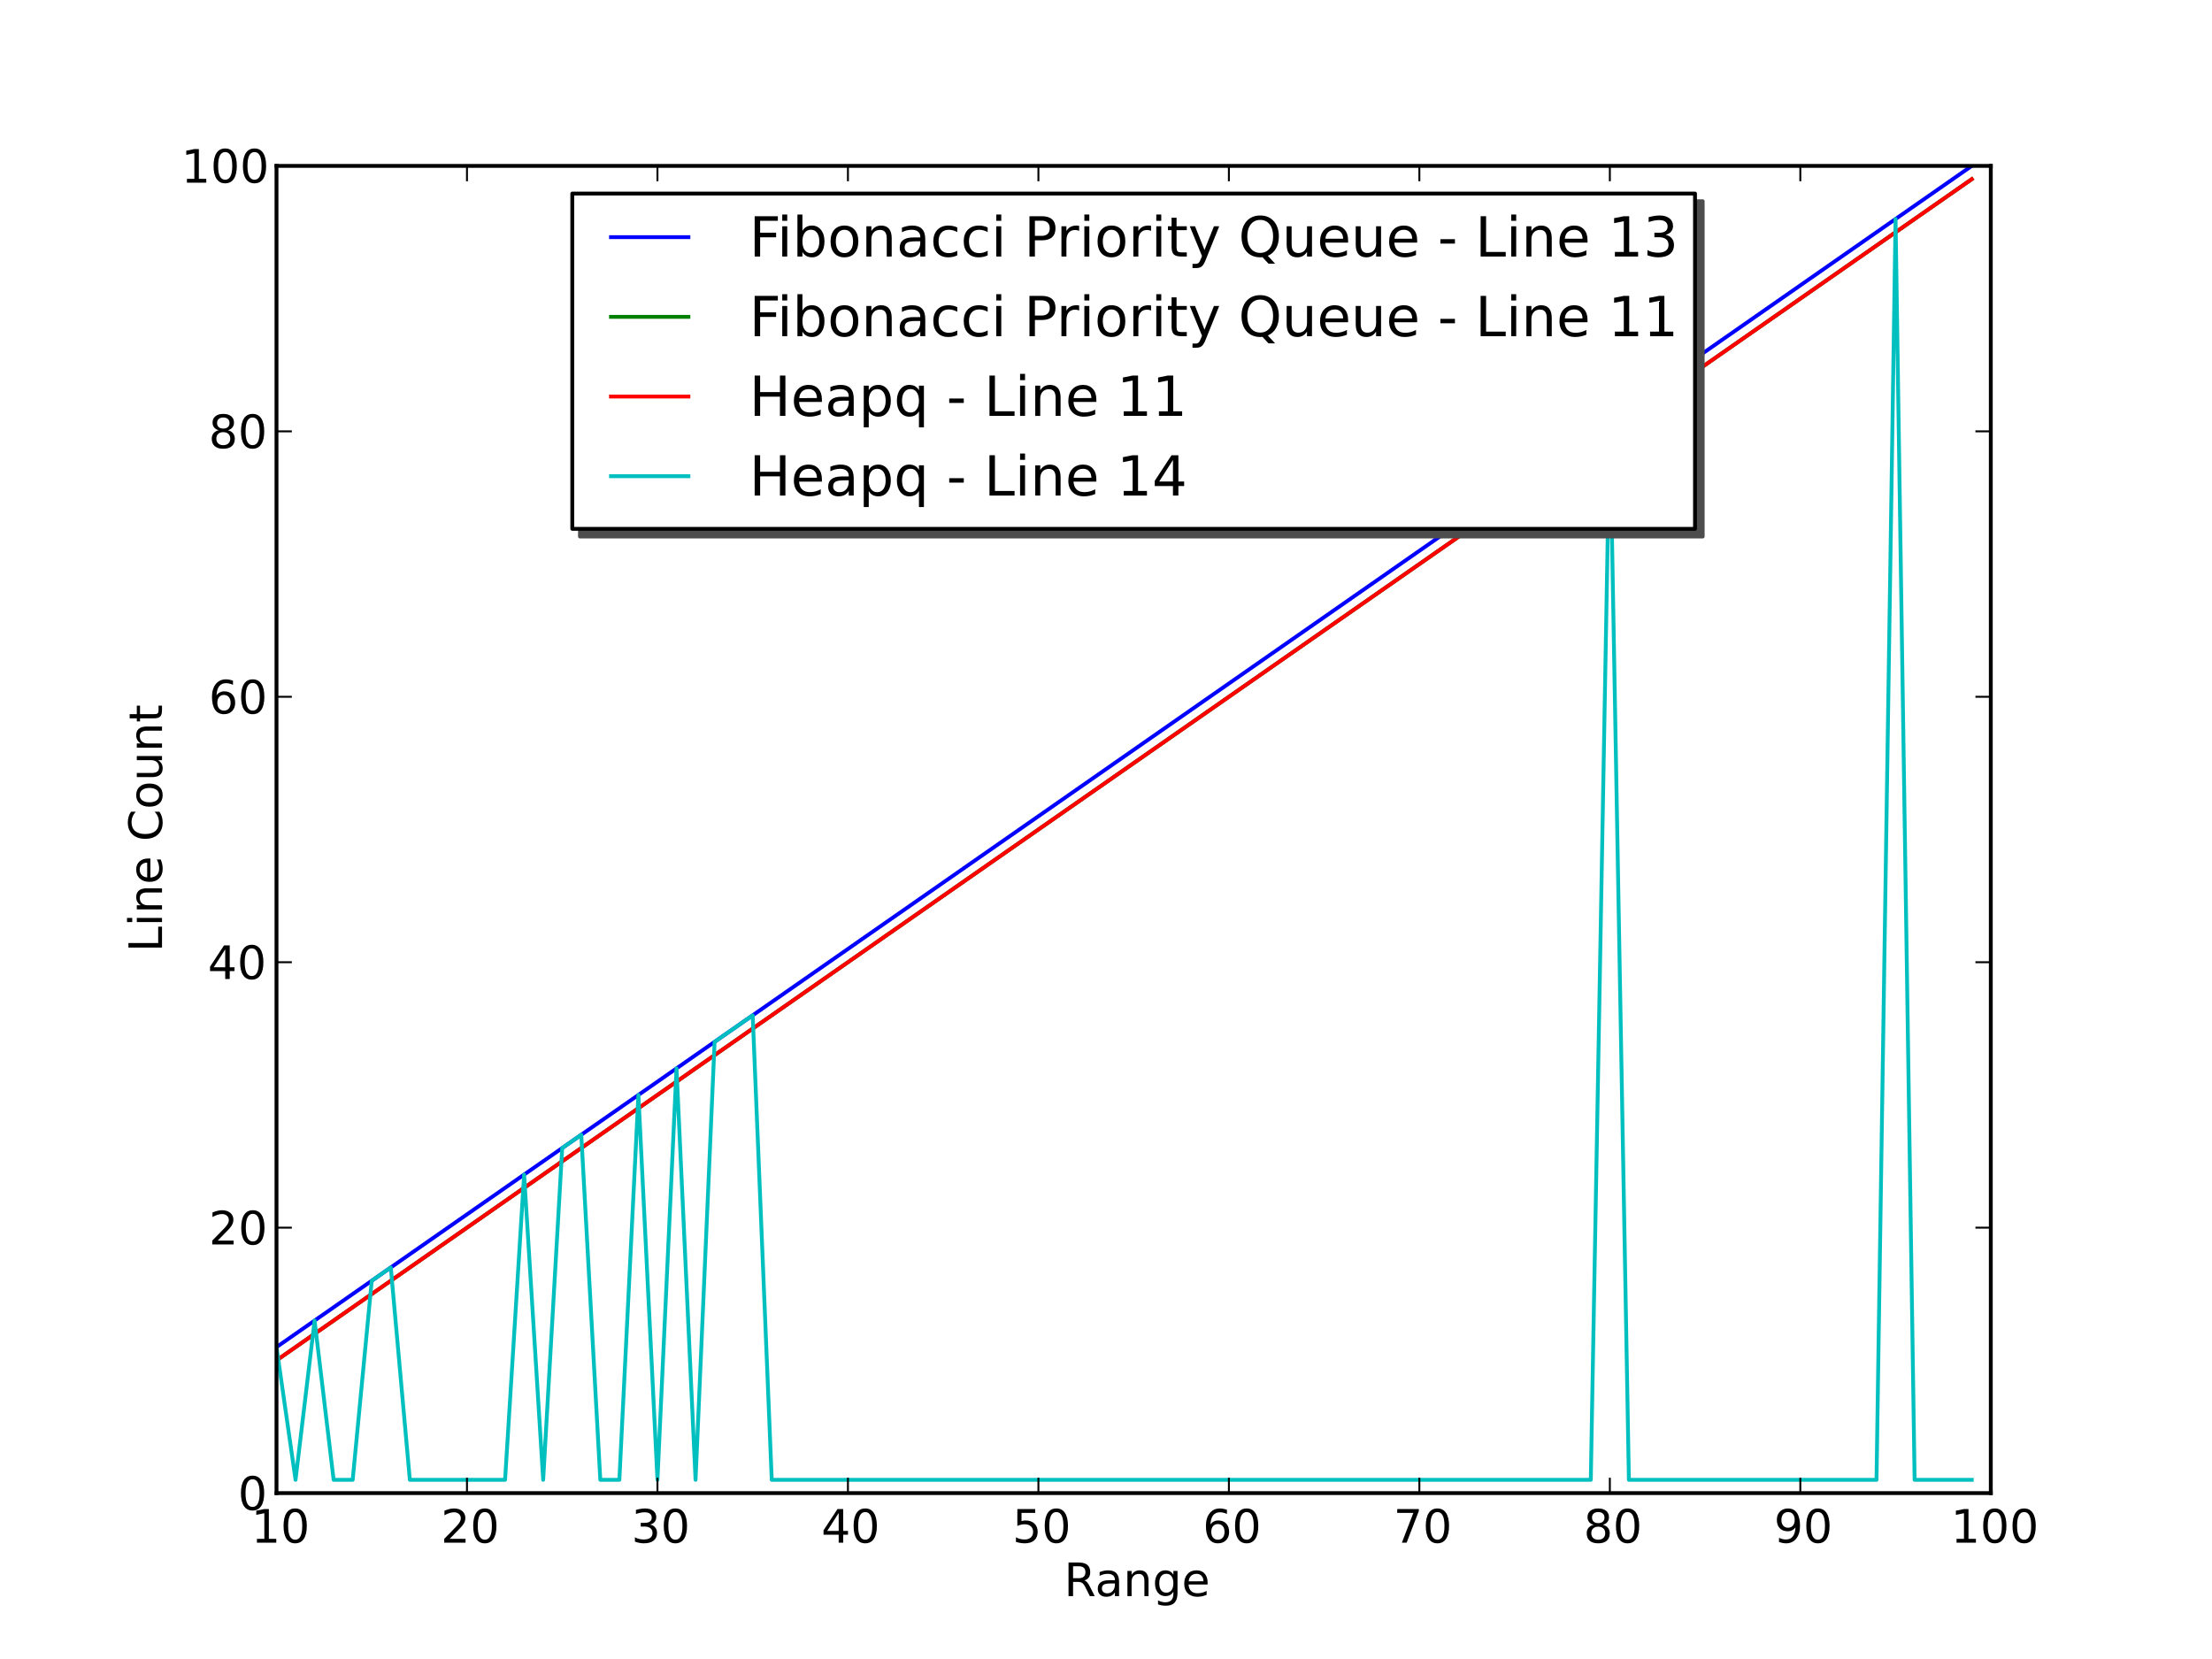 <?xml version="1.0" standalone="no"?>
<!DOCTYPE svg PUBLIC "-//W3C//DTD SVG 1.1//EN"
  "http://www.w3.org/Graphics/SVG/1.1/DTD/svg11.dtd">
<!-- Created with matplotlib (http://matplotlib.sourceforge.net/) -->
<svg width="576pt" height="432pt" viewBox="0 0 576 432"
   xmlns="http://www.w3.org/2000/svg"
   xmlns:xlink="http://www.w3.org/1999/xlink"
   version="1.1"
   id="svg1">
<rect x="0" y="0" width="576" height="432" fill="#333333" stroke="none"/>
<g id="figure1">
<g id="patch1">
<path style="fill: #ffffff; stroke: #ffffff; stroke-width: 1; stroke-linejoin: round; stroke-linecap: square;  opacity: 1"  d="M0 432L576 432L576 0
L0 0L0 432"/>
</g>
<g id="axes1">
<g id="patch2">
<path style="fill: #ffffff; opacity: 1"  d="M72 388.8L518.4 388.8L518.4 43.2
L72 43.2L72 388.8"/>
</g>
<g id="line2d1">
<defs>
  <clipPath id="p50431ccdcb28178602d99d9270004dde">
<rect x="72" y="43.2" width="446.4" height="345.6"/>
  </clipPath>
</defs><path style="fill: none; stroke: #0000ff; stroke-width: 1; stroke-linejoin: round; stroke-linecap: square;  opacity: 1" clip-path="url(#p50431ccdcb28178602d99d9270004dde)" d="M72 350.784L76.96 347.328L81.92 343.872
L86.88 340.416L91.84 336.96L96.8 333.504
L101.76 330.048L106.72 326.592L111.68 323.136
L116.64 319.68L121.6 316.224L126.56 312.768
L131.52 309.312L136.48 305.856L141.44 302.4
L146.4 298.944L151.36 295.488L156.32 292.032
L161.28 288.576L166.24 285.12L171.2 281.664
L176.16 278.208L181.12 274.752L186.08 271.296
L191.04 267.84L196 264.384L200.96 260.928
L205.92 257.472L210.88 254.016L215.84 250.56
L220.8 247.104L225.76 243.648L230.72 240.192
L235.68 236.736L240.64 233.28L245.6 229.824
L250.56 226.368L255.52 222.912L260.48 219.456
L265.44 216L270.4 212.544L275.36 209.088
L280.32 205.632L285.28 202.176L290.24 198.72
L295.2 195.264L300.16 191.808L305.12 188.352
L310.08 184.896L315.04 181.44L320 177.984
L324.96 174.528L329.92 171.072L334.88 167.616
L339.84 164.16L344.8 160.704L349.76 157.248
L354.72 153.792L359.68 150.336L364.64 146.88
L369.6 143.424L374.56 139.968L379.52 136.512
L384.48 133.056L389.44 129.6L394.4 126.144
L399.36 122.688L404.32 119.232L409.28 115.776
L414.24 112.32L419.2 108.864L424.16 105.408
L429.12 101.952L434.08 98.496L439.04 95.04
L444 91.584L448.96 88.128L453.92 84.672
L458.88 81.216L463.84 77.76L468.8 74.304
L473.76 70.848L478.72 67.392L483.68 63.936
L488.64 60.48L493.6 57.024L498.56 53.568
L503.52 50.112L508.48 46.656L513.44 43.2"/>
</g>
<g id="line2d2">
<path style="fill: none; stroke: #008000; stroke-width: 1; stroke-linejoin: round; stroke-linecap: square;  opacity: 1" clip-path="url(#p50431ccdcb28178602d99d9270004dde)" d="M72 354.24L76.96 350.784L81.92 347.328
L86.88 343.872L91.84 340.416L96.8 336.96
L101.76 333.504L106.72 330.048L111.68 326.592
L116.64 323.136L121.6 319.68L126.56 316.224
L131.52 312.768L136.48 309.312L141.44 305.856
L146.4 302.4L151.36 298.944L156.32 295.488
L161.28 292.032L166.24 288.576L171.2 285.12
L176.16 281.664L181.12 278.208L186.08 274.752
L191.04 271.296L196 267.84L200.96 264.384
L205.92 260.928L210.88 257.472L215.84 254.016
L220.8 250.56L225.76 247.104L230.72 243.648
L235.68 240.192L240.64 236.736L245.6 233.28
L250.56 229.824L255.52 226.368L260.48 222.912
L265.44 219.456L270.4 216L275.36 212.544
L280.32 209.088L285.28 205.632L290.24 202.176
L295.2 198.72L300.16 195.264L305.12 191.808
L310.08 188.352L315.04 184.896L320 181.44
L324.96 177.984L329.92 174.528L334.88 171.072
L339.84 167.616L344.8 164.16L349.76 160.704
L354.72 157.248L359.68 153.792L364.64 150.336
L369.6 146.88L374.56 143.424L379.52 139.968
L384.48 136.512L389.44 133.056L394.4 129.6
L399.36 126.144L404.32 122.688L409.28 119.232
L414.24 115.776L419.2 112.32L424.16 108.864
L429.12 105.408L434.08 101.952L439.04 98.496
L444 95.04L448.96 91.584L453.92 88.128
L458.88 84.672L463.84 81.216L468.8 77.76
L473.76 74.304L478.72 70.848L483.68 67.392
L488.64 63.936L493.6 60.48L498.56 57.024
L503.52 53.568L508.48 50.112L513.44 46.656"/>
</g>
<g id="line2d3">
<path style="fill: none; stroke: #ff0000; stroke-width: 1; stroke-linejoin: round; stroke-linecap: square;  opacity: 1" clip-path="url(#p50431ccdcb28178602d99d9270004dde)" d="M72 354.24L76.96 350.784L81.92 347.328
L86.88 343.872L91.84 340.416L96.8 336.96
L101.76 333.504L106.72 330.048L111.68 326.592
L116.64 323.136L121.6 319.68L126.56 316.224
L131.52 312.768L136.48 309.312L141.44 305.856
L146.4 302.4L151.36 298.944L156.32 295.488
L161.28 292.032L166.24 288.576L171.2 285.12
L176.16 281.664L181.12 278.208L186.08 274.752
L191.04 271.296L196 267.84L200.96 264.384
L205.92 260.928L210.88 257.472L215.84 254.016
L220.8 250.56L225.76 247.104L230.72 243.648
L235.68 240.192L240.64 236.736L245.6 233.28
L250.56 229.824L255.52 226.368L260.48 222.912
L265.44 219.456L270.4 216L275.36 212.544
L280.32 209.088L285.28 205.632L290.24 202.176
L295.2 198.72L300.16 195.264L305.12 191.808
L310.08 188.352L315.04 184.896L320 181.44
L324.96 177.984L329.92 174.528L334.88 171.072
L339.84 167.616L344.8 164.16L349.76 160.704
L354.72 157.248L359.68 153.792L364.64 150.336
L369.6 146.88L374.56 143.424L379.52 139.968
L384.48 136.512L389.44 133.056L394.4 129.6
L399.36 126.144L404.32 122.688L409.28 119.232
L414.24 115.776L419.2 112.32L424.16 108.864
L429.12 105.408L434.08 101.952L439.04 98.496
L444 95.04L448.96 91.584L453.92 88.128
L458.88 84.672L463.84 81.216L468.8 77.76
L473.76 74.304L478.72 70.848L483.68 67.392
L488.64 63.936L493.6 60.48L498.56 57.024
L503.52 53.568L508.48 50.112L513.44 46.656"/>
</g>
<g id="line2d4">
<path style="fill: none; stroke: #00bfbf; stroke-width: 1; stroke-linejoin: round; stroke-linecap: square;  opacity: 1" clip-path="url(#p50431ccdcb28178602d99d9270004dde)" d="M72 350.784L76.96 385.344L81.92 343.872
L86.88 385.344L91.84 385.344L96.8 333.504
L101.76 330.048L106.72 385.344L111.68 385.344
L116.64 385.344L121.6 385.344L126.56 385.344
L131.52 385.344L136.48 305.856L141.44 385.344
L146.4 298.944L151.36 295.488L156.32 385.344
L161.28 385.344L166.24 285.12L171.2 385.344
L176.16 278.208L181.12 385.344L186.08 271.296
L191.04 267.84L196 264.384L200.96 385.344
L205.92 385.344L210.88 385.344L215.84 385.344
L220.8 385.344L225.76 385.344L230.72 385.344
L235.68 385.344L240.64 385.344L245.6 385.344
L250.56 385.344L255.52 385.344L260.48 385.344
L265.44 385.344L270.4 385.344L275.36 385.344
L280.32 385.344L285.28 385.344L290.24 385.344
L295.2 385.344L300.16 385.344L305.12 385.344
L310.08 385.344L315.04 385.344L320 385.344
L324.96 385.344L329.92 385.344L334.88 385.344
L339.84 385.344L344.8 385.344L349.76 385.344
L354.72 385.344L359.68 385.344L364.64 385.344
L369.6 385.344L374.56 385.344L379.52 385.344
L384.48 385.344L389.44 385.344L394.4 385.344
L399.36 385.344L404.32 385.344L409.28 385.344
L414.24 385.344L419.2 108.864L424.16 385.344
L429.12 385.344L434.08 385.344L439.04 385.344
L444 385.344L448.96 385.344L453.92 385.344
L458.88 385.344L463.84 385.344L468.8 385.344
L473.76 385.344L478.72 385.344L483.68 385.344
L488.64 385.344L493.6 57.024L498.56 385.344
L503.52 385.344L508.48 385.344L513.44 385.344"/>
</g>
<g id="matplotlib.axis1">
<g id="xtick1">
<g id="line2d5">
<defs><path id="m30e32995789d870ad79a2e54c91cf9c6" d="M0 0L0 -4"/></defs>
<g ><use style="fill: none; stroke: #000000; stroke-width: 0.5; stroke-linejoin: round; stroke-linecap: butt;  opacity: 1" xlink:href="#m30e32995789d870ad79a2e54c91cf9c6" x="72" y="388.8"/>
</g></g>
<g id="line2d6">
<defs><path id="m9281cae24120827b11d5ea8a7ad3e96b" d="M0 0L0 4"/></defs>
<g ><use style="fill: none; stroke: #000000; stroke-width: 0.5; stroke-linejoin: round; stroke-linecap: butt;  opacity: 1" xlink:href="#m9281cae24120827b11d5ea8a7ad3e96b" x="72" y="43.2"/>
</g></g>
<g id="text1">
<defs>
<path id="c_42baa63129a918535c52adb20d687ea7" d="M12.406 -8.297l16.109 0l0 -55.625l-17.531 3.516l0 -8.984l17.438 -3.516l9.859 0l0 64.609l16.109 0l0 8.297l-41.984 0z"/>
<path id="c_7a2040fe3b94fcd41d0a72c84e93b115" d="M31.781 -66.406q-7.609 0 -11.453 7.5q-3.828 7.484 -3.828 22.531q0 14.984 3.828 22.484q3.844 7.5 11.453 7.5q7.672 0 11.5 -7.5q3.844 -7.5 3.844 -22.484q0 -15.047 -3.844 -22.531q-3.828 -7.5 -11.5 -7.5M31.781 -74.219q12.266 0 18.734 9.703q6.469 9.688 6.469 28.141q0 18.406 -6.469 28.109q-6.469 9.688 -18.734 9.688q-12.25 0 -18.719 -9.688q-6.469 -9.703 -6.469 -28.109q0 -18.453 6.469 -28.141q6.469 -9.703 18.719 -9.703"/>
</defs>
<g style="fill: #000000; opacity: 1" transform="translate(65.414,401.706)scale(0.12)">
<use xlink:href="#c_42baa63129a918535c52adb20d687ea7"/>
<use xlink:href="#c_7a2040fe3b94fcd41d0a72c84e93b115" x="63.623"/>
</g>
</g>
</g>
<g id="xtick2">
<g id="line2d7">
<g ><use style="fill: none; stroke: #000000; stroke-width: 0.5; stroke-linejoin: round; stroke-linecap: butt;  opacity: 1" xlink:href="#m30e32995789d870ad79a2e54c91cf9c6" x="121.6" y="388.8"/>
</g></g>
<g id="line2d8">
<g ><use style="fill: none; stroke: #000000; stroke-width: 0.5; stroke-linejoin: round; stroke-linecap: butt;  opacity: 1" xlink:href="#m9281cae24120827b11d5ea8a7ad3e96b" x="121.6" y="43.2"/>
</g></g>
<g id="text2">
<defs>
<path id="c_ed3f3ed3ebfbd18bcb9c012009a68ad1" d="M19.188 -8.297l34.422 0l0 8.297l-46.281 0l0 -8.297q5.609 -5.812 15.297 -15.594q9.703 -9.797 12.188 -12.641q4.734 -5.312 6.609 -9q1.891 -3.688 1.891 -7.25q0 -5.812 -4.078 -9.469q-4.078 -3.672 -10.625 -3.672q-4.641 0 -9.797 1.609q-5.141 1.609 -11 4.891l0 -9.969q5.953 -2.391 11.125 -3.609q5.188 -1.219 9.484 -1.219q11.328 0 18.062 5.672q6.734 5.656 6.734 15.125q0 4.5 -1.688 8.531q-1.672 4.016 -6.125 9.484q-1.219 1.422 -7.766 8.188q-6.531 6.766 -18.453 18.922"/>
</defs>
<g style="fill: #000000; opacity: 1" transform="translate(114.795,401.706)scale(0.12)">
<use xlink:href="#c_ed3f3ed3ebfbd18bcb9c012009a68ad1"/>
<use xlink:href="#c_7a2040fe3b94fcd41d0a72c84e93b115" x="63.623"/>
</g>
</g>
</g>
<g id="xtick3">
<g id="line2d9">
<g ><use style="fill: none; stroke: #000000; stroke-width: 0.5; stroke-linejoin: round; stroke-linecap: butt;  opacity: 1" xlink:href="#m30e32995789d870ad79a2e54c91cf9c6" x="171.2" y="388.8"/>
</g></g>
<g id="line2d10">
<g ><use style="fill: none; stroke: #000000; stroke-width: 0.5; stroke-linejoin: round; stroke-linecap: butt;  opacity: 1" xlink:href="#m9281cae24120827b11d5ea8a7ad3e96b" x="171.2" y="43.2"/>
</g></g>
<g id="text3">
<defs>
<path id="c_3dcfa38a02242cb63ec6726c6e70be7a" d="M40.578 -39.312q7.078 1.516 11.047 6.312q3.984 4.781 3.984 11.812q0 10.781 -7.422 16.703q-7.422 5.906 -21.094 5.906q-4.578 0 -9.438 -0.906q-4.859 -0.906 -10.031 -2.719l0 -9.516q4.094 2.391 8.969 3.609q4.891 1.219 10.219 1.219q9.266 0 14.125 -3.656q4.859 -3.656 4.859 -10.641q0 -6.453 -4.516 -10.078q-4.516 -3.641 -12.562 -3.641l-8.5 0l0 -8.109l8.891 0q7.266 0 11.125 -2.906q3.859 -2.906 3.859 -8.375q0 -5.609 -3.984 -8.609q-3.969 -3.016 -11.391 -3.016q-4.062 0 -8.703 0.891q-4.641 0.875 -10.203 2.719l0 -8.781q5.625 -1.562 10.531 -2.344q4.906 -0.781 9.25 -0.781q11.234 0 17.766 5.109q6.547 5.094 6.547 13.781q0 6.062 -3.469 10.234q-3.469 4.172 -9.859 5.781"/>
</defs>
<g style="fill: #000000; opacity: 1" transform="translate(164.419,401.706)scale(0.12)">
<use xlink:href="#c_3dcfa38a02242cb63ec6726c6e70be7a"/>
<use xlink:href="#c_7a2040fe3b94fcd41d0a72c84e93b115" x="63.623"/>
</g>
</g>
</g>
<g id="xtick4">
<g id="line2d11">
<g ><use style="fill: none; stroke: #000000; stroke-width: 0.5; stroke-linejoin: round; stroke-linecap: butt;  opacity: 1" xlink:href="#m30e32995789d870ad79a2e54c91cf9c6" x="220.8" y="388.8"/>
</g></g>
<g id="line2d12">
<g ><use style="fill: none; stroke: #000000; stroke-width: 0.5; stroke-linejoin: round; stroke-linecap: butt;  opacity: 1" xlink:href="#m9281cae24120827b11d5ea8a7ad3e96b" x="220.8" y="43.2"/>
</g></g>
<g id="text4">
<defs>
<path id="c_a0416418d96557a09b8c1332d34883ba" d="M37.797 -64.312l-24.906 38.922l24.906 0zM35.203 -72.906l12.406 0l0 47.516l10.406 0l0 8.203l-10.406 0l0 17.188l-9.812 0l0 -17.188l-32.906 0l0 -9.516z"/>
</defs>
<g style="fill: #000000; opacity: 1" transform="translate(213.855,401.706)scale(0.12)">
<use xlink:href="#c_a0416418d96557a09b8c1332d34883ba"/>
<use xlink:href="#c_7a2040fe3b94fcd41d0a72c84e93b115" x="63.623"/>
</g>
</g>
</g>
<g id="xtick5">
<g id="line2d13">
<g ><use style="fill: none; stroke: #000000; stroke-width: 0.5; stroke-linejoin: round; stroke-linecap: butt;  opacity: 1" xlink:href="#m30e32995789d870ad79a2e54c91cf9c6" x="270.4" y="388.8"/>
</g></g>
<g id="line2d14">
<g ><use style="fill: none; stroke: #000000; stroke-width: 0.5; stroke-linejoin: round; stroke-linecap: butt;  opacity: 1" xlink:href="#m9281cae24120827b11d5ea8a7ad3e96b" x="270.4" y="43.2"/>
</g></g>
<g id="text5">
<defs>
<path id="c_1260a2df50f305f3db244e29828f968e" d="M10.797 -72.906l38.719 0l0 8.312l-29.688 0l0 17.859q2.141 -0.734 4.281 -1.094q2.156 -0.359 4.312 -0.359q12.203 0 19.328 6.688q7.141 6.688 7.141 18.109q0 11.766 -7.328 18.297q-7.328 6.516 -20.656 6.516q-4.594 0 -9.359 -0.781q-4.75 -0.781 -9.828 -2.344l0 -9.922q4.391 2.391 9.078 3.562q4.688 1.172 9.906 1.172q8.453 0 13.375 -4.438q4.938 -4.438 4.938 -12.062q0 -7.609 -4.938 -12.047q-4.922 -4.453 -13.375 -4.453q-3.953 0 -7.891 0.875q-3.922 0.875 -8.016 2.734z"/>
</defs>
<g style="fill: #000000; opacity: 1" transform="translate(263.619,401.706)scale(0.12)">
<use xlink:href="#c_1260a2df50f305f3db244e29828f968e"/>
<use xlink:href="#c_7a2040fe3b94fcd41d0a72c84e93b115" x="63.623"/>
</g>
</g>
</g>
<g id="xtick6">
<g id="line2d15">
<g ><use style="fill: none; stroke: #000000; stroke-width: 0.5; stroke-linejoin: round; stroke-linecap: butt;  opacity: 1" xlink:href="#m30e32995789d870ad79a2e54c91cf9c6" x="320" y="388.8"/>
</g></g>
<g id="line2d16">
<g ><use style="fill: none; stroke: #000000; stroke-width: 0.5; stroke-linejoin: round; stroke-linecap: butt;  opacity: 1" xlink:href="#m9281cae24120827b11d5ea8a7ad3e96b" x="320" y="43.2"/>
</g></g>
<g id="text6">
<defs>
<path id="c_cc8d6d580d1b10c8632f7a42cd53db8a" d="M33.016 -40.375q-6.641 0 -10.531 4.547q-3.875 4.531 -3.875 12.438q0 7.859 3.875 12.438q3.891 4.562 10.531 4.562q6.641 0 10.516 -4.562q3.875 -4.578 3.875 -12.438q0 -7.906 -3.875 -12.438q-3.875 -4.547 -10.516 -4.547M52.594 -71.297l0 8.984q-3.719 -1.75 -7.5 -2.672q-3.781 -0.938 -7.5 -0.938q-9.766 0 -14.922 6.594q-5.141 6.594 -5.875 19.922q2.875 -4.25 7.219 -6.516q4.359 -2.266 9.578 -2.266q10.984 0 17.359 6.672q6.375 6.656 6.375 18.125q0 11.234 -6.641 18.031q-6.641 6.781 -17.672 6.781q-12.656 0 -19.344 -9.688q-6.688 -9.703 -6.688 -28.109q0 -17.281 8.203 -27.562q8.203 -10.281 22.016 -10.281q3.719 0 7.5 0.734q3.781 0.734 7.891 2.188"/>
</defs>
<g style="fill: #000000; opacity: 1" transform="translate(313.18,401.706)scale(0.12)">
<use xlink:href="#c_cc8d6d580d1b10c8632f7a42cd53db8a"/>
<use xlink:href="#c_7a2040fe3b94fcd41d0a72c84e93b115" x="63.623"/>
</g>
</g>
</g>
<g id="xtick7">
<g id="line2d17">
<g ><use style="fill: none; stroke: #000000; stroke-width: 0.5; stroke-linejoin: round; stroke-linecap: butt;  opacity: 1" xlink:href="#m30e32995789d870ad79a2e54c91cf9c6" x="369.6" y="388.8"/>
</g></g>
<g id="line2d18">
<g ><use style="fill: none; stroke: #000000; stroke-width: 0.5; stroke-linejoin: round; stroke-linecap: butt;  opacity: 1" xlink:href="#m9281cae24120827b11d5ea8a7ad3e96b" x="369.6" y="43.2"/>
</g></g>
<g id="text7">
<defs>
<path id="c_956f18cfdaf972f35a6c2b4aaac2532b" d="M8.203 -72.906l46.875 0l0 4.203l-26.469 68.703l-10.297 0l24.906 -64.594l-35.016 0z"/>
</defs>
<g style="fill: #000000; opacity: 1" transform="translate(362.85,401.706)scale(0.12)">
<use xlink:href="#c_956f18cfdaf972f35a6c2b4aaac2532b"/>
<use xlink:href="#c_7a2040fe3b94fcd41d0a72c84e93b115" x="63.623"/>
</g>
</g>
</g>
<g id="xtick8">
<g id="line2d19">
<g ><use style="fill: none; stroke: #000000; stroke-width: 0.5; stroke-linejoin: round; stroke-linecap: butt;  opacity: 1" xlink:href="#m30e32995789d870ad79a2e54c91cf9c6" x="419.2" y="388.8"/>
</g></g>
<g id="line2d20">
<g ><use style="fill: none; stroke: #000000; stroke-width: 0.5; stroke-linejoin: round; stroke-linecap: butt;  opacity: 1" xlink:href="#m9281cae24120827b11d5ea8a7ad3e96b" x="419.2" y="43.2"/>
</g></g>
<g id="text8">
<defs>
<path id="c_bef35738d52871942e50b9de9b122bab" d="M31.781 -34.625q-7.031 0 -11.062 3.766q-4.016 3.766 -4.016 10.344q0 6.594 4.016 10.359q4.031 3.766 11.062 3.766q7.031 0 11.078 -3.781q4.062 -3.797 4.062 -10.344q0 -6.578 -4.031 -10.344q-4.016 -3.766 -11.109 -3.766M21.922 -38.812q-6.344 -1.562 -9.891 -5.906q-3.531 -4.359 -3.531 -10.609q0 -8.734 6.219 -13.812q6.234 -5.078 17.062 -5.078q10.891 0 17.094 5.078q6.203 5.078 6.203 13.812q0 6.25 -3.547 10.609q-3.531 4.344 -9.828 5.906q7.125 1.656 11.094 6.5q3.984 4.828 3.984 11.797q0 10.609 -6.469 16.281q-6.469 5.656 -18.531 5.656q-12.047 0 -18.531 -5.656q-6.469 -5.672 -6.469 -16.281q0 -6.969 4 -11.797q4.016 -4.844 11.141 -6.5M18.312 -54.391q0 5.656 3.531 8.828q3.547 3.172 9.938 3.172q6.359 0 9.938 -3.172q3.594 -3.172 3.594 -8.828q0 -5.672 -3.594 -8.844q-3.578 -3.172 -9.938 -3.172q-6.391 0 -9.938 3.172q-3.531 3.172 -3.531 8.844"/>
</defs>
<g style="fill: #000000; opacity: 1" transform="translate(412.364,401.706)scale(0.12)">
<use xlink:href="#c_bef35738d52871942e50b9de9b122bab"/>
<use xlink:href="#c_7a2040fe3b94fcd41d0a72c84e93b115" x="63.623"/>
</g>
</g>
</g>
<g id="xtick9">
<g id="line2d21">
<g ><use style="fill: none; stroke: #000000; stroke-width: 0.5; stroke-linejoin: round; stroke-linecap: butt;  opacity: 1" xlink:href="#m30e32995789d870ad79a2e54c91cf9c6" x="468.8" y="388.8"/>
</g></g>
<g id="line2d22">
<g ><use style="fill: none; stroke: #000000; stroke-width: 0.5; stroke-linejoin: round; stroke-linecap: butt;  opacity: 1" xlink:href="#m9281cae24120827b11d5ea8a7ad3e96b" x="468.8" y="43.2"/>
</g></g>
<g id="text9">
<defs>
<path id="c_cd96f817f3cab988d24a2b49a5577fe6" d="M10.984 -1.516l0 -8.984q3.719 1.766 7.516 2.688q3.812 0.922 7.484 0.922q9.766 0 14.906 -6.562q5.156 -6.562 5.891 -19.953q-2.828 4.203 -7.188 6.453q-4.344 2.25 -9.609 2.25q-10.938 0 -17.312 -6.609q-6.375 -6.625 -6.375 -18.109q0 -11.219 6.641 -18q6.641 -6.797 17.672 -6.797q12.656 0 19.312 9.703q6.672 9.688 6.672 28.141q0 17.234 -8.188 27.516q-8.172 10.281 -21.984 10.281q-3.719 0 -7.531 -0.734q-3.797 -0.734 -7.906 -2.203M30.609 -32.422q6.641 0 10.516 -4.531q3.891 -4.547 3.891 -12.469q0 -7.859 -3.891 -12.422q-3.875 -4.562 -10.516 -4.562q-6.641 0 -10.516 4.562q-3.875 4.562 -3.875 12.422q0 7.922 3.875 12.469q3.875 4.531 10.516 4.531"/>
</defs>
<g style="fill: #000000; opacity: 1" transform="translate(461.933,401.706)scale(0.12)">
<use xlink:href="#c_cd96f817f3cab988d24a2b49a5577fe6"/>
<use xlink:href="#c_7a2040fe3b94fcd41d0a72c84e93b115" x="63.623"/>
</g>
</g>
</g>
<g id="xtick10">
<g id="line2d23">
<g ><use style="fill: none; stroke: #000000; stroke-width: 0.5; stroke-linejoin: round; stroke-linecap: butt;  opacity: 1" xlink:href="#m30e32995789d870ad79a2e54c91cf9c6" x="518.4" y="388.8"/>
</g></g>
<g id="line2d24">
<g ><use style="fill: none; stroke: #000000; stroke-width: 0.5; stroke-linejoin: round; stroke-linecap: butt;  opacity: 1" xlink:href="#m9281cae24120827b11d5ea8a7ad3e96b" x="518.4" y="43.2"/>
</g></g>
<g id="text10">
<g style="fill: #000000; opacity: 1" transform="translate(507.994,401.706)scale(0.12)">
<use xlink:href="#c_42baa63129a918535c52adb20d687ea7"/>
<use xlink:href="#c_7a2040fe3b94fcd41d0a72c84e93b115" x="63.623"/>
<use xlink:href="#c_7a2040fe3b94fcd41d0a72c84e93b115" x="127.246"/>
</g>
</g>
</g>
<g id="text11">
<defs>
<path id="c_4c6532c564269b2c70b230c2e45c01e4" d="M44.391 -34.188q3.172 1.078 6.172 4.594q3 3.516 6.031 9.672l10.016 19.922l-10.609 0l-9.312 -18.703q-3.625 -7.328 -7.016 -9.719q-3.391 -2.391 -9.25 -2.391l-10.75 0l0 30.812l-9.859 0l0 -72.906l22.266 0q12.5 0 18.656 5.234q6.156 5.219 6.156 15.766q0 6.891 -3.203 11.438q-3.203 4.531 -9.297 6.281M19.672 -64.797l0 25.875l12.406 0q7.125 0 10.766 -3.297q3.641 -3.297 3.641 -9.688q0 -6.391 -3.641 -9.641q-3.641 -3.25 -10.766 -3.25z"/>
<path id="c_01d93a582460e35a7945ca50d148ffeb" d="M34.281 -27.484q-10.891 0 -15.094 2.484q-4.203 2.484 -4.203 8.5q0 4.781 3.156 7.594q3.156 2.797 8.562 2.797q7.484 0 12 -5.297q4.516 -5.297 4.516 -14.078l0 -2zM52.203 -31.203l0 31.203l-8.984 0l0 -8.297q-3.078 4.969 -7.672 7.344q-4.594 2.375 -11.234 2.375q-8.391 0 -13.359 -4.719q-4.953 -4.719 -4.953 -12.625q0 -9.219 6.172 -13.906q6.188 -4.688 18.438 -4.688l12.609 0l0 -0.891q0 -6.203 -4.078 -9.594q-4.078 -3.391 -11.453 -3.391q-4.688 0 -9.141 1.125q-4.438 1.125 -8.531 3.375l0 -8.312q4.922 -1.906 9.562 -2.844q4.641 -0.953 9.031 -0.953q11.875 0 17.734 6.156q5.859 6.141 5.859 18.641"/>
<path id="c_fe791a90f5471e2ab20a5ed41a7fa451" d="M54.891 -33.016l0 33.016l-8.984 0l0 -32.719q0 -7.766 -3.031 -11.609q-3.031 -3.859 -9.078 -3.859q-7.281 0 -11.484 4.641q-4.203 4.625 -4.203 12.641l0 30.906l-9.031 0l0 -54.688l9.031 0l0 8.5q3.234 -4.938 7.594 -7.375q4.375 -2.438 10.094 -2.438q9.422 0 14.25 5.828q4.844 5.828 4.844 17.156"/>
<path id="c_e3864de5dabf2f8dd9eee74726882ec1" d="M45.406 -27.984q0 -9.766 -4.031 -15.125q-4.016 -5.375 -11.297 -5.375q-7.219 0 -11.25 5.375q-4.031 5.359 -4.031 15.125q0 9.719 4.031 15.094q4.031 5.375 11.25 5.375q7.281 0 11.297 -5.375q4.031 -5.375 4.031 -15.094M54.391 -6.781q0 13.953 -6.203 20.766q-6.188 6.812 -18.984 6.812q-4.734 0 -8.938 -0.703q-4.203 -0.703 -8.156 -2.172l0 -8.734q3.953 2.141 7.812 3.156q3.859 1.031 7.859 1.031q8.844 0 13.234 -4.609q4.391 -4.609 4.391 -13.938l0 -4.453q-2.781 4.844 -7.125 7.234q-4.344 2.391 -10.406 2.391q-10.047 0 -16.203 -7.656q-6.156 -7.672 -6.156 -20.328q0 -12.688 6.156 -20.344q6.156 -7.672 16.203 -7.672q6.062 0 10.406 2.391q4.344 2.391 7.125 7.219l0 -8.297l8.984 0z"/>
<path id="c_0bce5afba2dc6b9024b26277c38ad8e8" d="M56.203 -29.594l0 4.391l-41.312 0q0.594 9.281 5.594 14.141q5 4.859 13.938 4.859q5.172 0 10.031 -1.266q4.859 -1.266 9.656 -3.812l0 8.5q-4.844 2.047 -9.922 3.125q-5.078 1.078 -10.297 1.078q-13.094 0 -20.734 -7.609q-7.641 -7.625 -7.641 -20.625q0 -13.422 7.25 -21.297q7.25 -7.891 19.562 -7.891q11.031 0 17.453 7.109q6.422 7.094 6.422 19.297M47.219 -32.234q-0.094 -7.359 -4.125 -11.75q-4.031 -4.406 -10.672 -4.406q-7.516 0 -12.031 4.25q-4.516 4.25 -5.203 11.969z"/>
</defs>
<g style="fill: #000000; opacity: 1" transform="translate(277.067,415.628)scale(0.12)">
<use xlink:href="#c_4c6532c564269b2c70b230c2e45c01e4"/>
<use xlink:href="#c_01d93a582460e35a7945ca50d148ffeb" x="67.232"/>
<use xlink:href="#c_fe791a90f5471e2ab20a5ed41a7fa451" x="128.512"/>
<use xlink:href="#c_e3864de5dabf2f8dd9eee74726882ec1" x="191.891"/>
<use xlink:href="#c_0bce5afba2dc6b9024b26277c38ad8e8" x="255.367"/>
</g>
</g>
</g>
<g id="matplotlib.axis2">
<g id="ytick1">
<g id="line2d25">
<defs><path id="m3400efa6b1638b3fea9e19e898273957" d="M0 0L4 0"/></defs>
<g ><use style="fill: none; stroke: #000000; stroke-width: 0.5; stroke-linejoin: round; stroke-linecap: butt;  opacity: 1" xlink:href="#m3400efa6b1638b3fea9e19e898273957" x="72" y="388.8"/>
</g></g>
<g id="line2d26">
<defs><path id="m20b58b2501143cb5e0a5e8f1ef6f1643" d="M0 0L-4 0"/></defs>
<g ><use style="fill: none; stroke: #000000; stroke-width: 0.5; stroke-linejoin: round; stroke-linecap: butt;  opacity: 1" xlink:href="#m20b58b2501143cb5e0a5e8f1ef6f1643" x="518.4" y="388.8"/>
</g></g>
<g id="text12">
<g style="fill: #000000; opacity: 1" transform="translate(61.953,393.167)scale(0.12)">
<use xlink:href="#c_7a2040fe3b94fcd41d0a72c84e93b115"/>
</g>
</g>
</g>
<g id="ytick2">
<g id="line2d27">
<g ><use style="fill: none; stroke: #000000; stroke-width: 0.5; stroke-linejoin: round; stroke-linecap: butt;  opacity: 1" xlink:href="#m3400efa6b1638b3fea9e19e898273957" x="72" y="319.68"/>
</g></g>
<g id="line2d28">
<g ><use style="fill: none; stroke: #000000; stroke-width: 0.5; stroke-linejoin: round; stroke-linecap: butt;  opacity: 1" xlink:href="#m20b58b2501143cb5e0a5e8f1ef6f1643" x="518.4" y="319.68"/>
</g></g>
<g id="text13">
<g style="fill: #000000; opacity: 1" transform="translate(54.391,324.047)scale(0.12)">
<use xlink:href="#c_ed3f3ed3ebfbd18bcb9c012009a68ad1"/>
<use xlink:href="#c_7a2040fe3b94fcd41d0a72c84e93b115" x="63.623"/>
</g>
</g>
</g>
<g id="ytick3">
<g id="line2d29">
<g ><use style="fill: none; stroke: #000000; stroke-width: 0.5; stroke-linejoin: round; stroke-linecap: butt;  opacity: 1" xlink:href="#m3400efa6b1638b3fea9e19e898273957" x="72" y="250.56"/>
</g></g>
<g id="line2d30">
<g ><use style="fill: none; stroke: #000000; stroke-width: 0.5; stroke-linejoin: round; stroke-linecap: butt;  opacity: 1" xlink:href="#m20b58b2501143cb5e0a5e8f1ef6f1643" x="518.4" y="250.56"/>
</g></g>
<g id="text14">
<g style="fill: #000000; opacity: 1" transform="translate(54.109,254.927)scale(0.12)">
<use xlink:href="#c_a0416418d96557a09b8c1332d34883ba"/>
<use xlink:href="#c_7a2040fe3b94fcd41d0a72c84e93b115" x="63.623"/>
</g>
</g>
</g>
<g id="ytick4">
<g id="line2d31">
<g ><use style="fill: none; stroke: #000000; stroke-width: 0.5; stroke-linejoin: round; stroke-linecap: butt;  opacity: 1" xlink:href="#m3400efa6b1638b3fea9e19e898273957" x="72" y="181.44"/>
</g></g>
<g id="line2d32">
<g ><use style="fill: none; stroke: #000000; stroke-width: 0.5; stroke-linejoin: round; stroke-linecap: butt;  opacity: 1" xlink:href="#m20b58b2501143cb5e0a5e8f1ef6f1643" x="518.4" y="181.44"/>
</g></g>
<g id="text15">
<g style="fill: #000000; opacity: 1" transform="translate(54.359,185.807)scale(0.12)">
<use xlink:href="#c_cc8d6d580d1b10c8632f7a42cd53db8a"/>
<use xlink:href="#c_7a2040fe3b94fcd41d0a72c84e93b115" x="63.623"/>
</g>
</g>
</g>
<g id="ytick5">
<g id="line2d33">
<g ><use style="fill: none; stroke: #000000; stroke-width: 0.5; stroke-linejoin: round; stroke-linecap: butt;  opacity: 1" xlink:href="#m3400efa6b1638b3fea9e19e898273957" x="72" y="112.32"/>
</g></g>
<g id="line2d34">
<g ><use style="fill: none; stroke: #000000; stroke-width: 0.5; stroke-linejoin: round; stroke-linecap: butt;  opacity: 1" xlink:href="#m20b58b2501143cb5e0a5e8f1ef6f1643" x="518.4" y="112.32"/>
</g></g>
<g id="text16">
<g style="fill: #000000; opacity: 1" transform="translate(54.328,116.687)scale(0.12)">
<use xlink:href="#c_bef35738d52871942e50b9de9b122bab"/>
<use xlink:href="#c_7a2040fe3b94fcd41d0a72c84e93b115" x="63.623"/>
</g>
</g>
</g>
<g id="ytick6">
<g id="line2d35">
<g ><use style="fill: none; stroke: #000000; stroke-width: 0.5; stroke-linejoin: round; stroke-linecap: butt;  opacity: 1" xlink:href="#m3400efa6b1638b3fea9e19e898273957" x="72" y="43.2"/>
</g></g>
<g id="line2d36">
<g ><use style="fill: none; stroke: #000000; stroke-width: 0.5; stroke-linejoin: round; stroke-linecap: butt;  opacity: 1" xlink:href="#m20b58b2501143cb5e0a5e8f1ef6f1643" x="518.4" y="43.2"/>
</g></g>
<g id="text17">
<g style="fill: #000000; opacity: 1" transform="translate(47.188,47.567)scale(0.12)">
<use xlink:href="#c_42baa63129a918535c52adb20d687ea7"/>
<use xlink:href="#c_7a2040fe3b94fcd41d0a72c84e93b115" x="63.623"/>
<use xlink:href="#c_7a2040fe3b94fcd41d0a72c84e93b115" x="127.246"/>
</g>
</g>
</g>
<g id="text18">
<defs>
<path id="c_07e3f33241aff50afcba519606f2a979" d="M9.812 -72.906l9.859 0l0 64.609l35.5 0l0 8.297l-45.359 0z"/>
<path id="c_6a63bda47b2f3da1cec6aadd80692cfe" d="M9.422 -54.688l8.984 0l0 54.688l-8.984 0zM9.422 -75.984l8.984 0l0 11.391l-8.984 0z"/>
<path id="c_d41d8cd98f00b204e9800998ecf8427e" d=""/>
<path id="c_a469f8ee191679fe73f3b765bd271597" d="M64.406 -67.281l0 10.391q-4.984 -4.641 -10.625 -6.922q-5.641 -2.297 -11.984 -2.297q-12.5 0 -19.141 7.641q-6.641 7.641 -6.641 22.094q0 14.406 6.641 22.047q6.641 7.641 19.141 7.641q6.344 0 11.984 -2.297q5.641 -2.297 10.625 -6.938l0 10.312q-5.172 3.516 -10.969 5.281q-5.781 1.75 -12.219 1.75q-16.562 0 -26.094 -10.125q-9.516 -10.141 -9.516 -27.672q0 -17.578 9.516 -27.703q9.531 -10.141 26.094 -10.141q6.531 0 12.312 1.734q5.797 1.734 10.875 5.203"/>
<path id="c_f05dd90d41f04bb96ef1ca503cc2044b" d="M30.609 -48.391q-7.219 0 -11.422 5.641q-4.203 5.641 -4.203 15.453q0 9.812 4.172 15.453q4.188 5.641 11.453 5.641q7.188 0 11.375 -5.656q4.203 -5.672 4.203 -15.438q0 -9.719 -4.203 -15.406q-4.188 -5.688 -11.375 -5.688M30.609 -56q11.719 0 18.406 7.625q6.703 7.609 6.703 21.078q0 13.422 -6.703 21.078q-6.688 7.641 -18.406 7.641q-11.766 0 -18.438 -7.641q-6.656 -7.656 -6.656 -21.078q0 -13.469 6.656 -21.078q6.672 -7.625 18.438 -7.625"/>
<path id="c_3b515ad41f960e225ec85275856806ca" d="M8.5 -21.578l0 -33.109l8.984 0l0 32.766q0 7.766 3.016 11.656q3.031 3.875 9.094 3.875q7.266 0 11.484 -4.641q4.234 -4.641 4.234 -12.656l0 -31l8.984 0l0 54.688l-8.984 0l0 -8.406q-3.266 4.984 -7.594 7.406q-4.312 2.422 -10.031 2.422q-9.422 0 -14.312 -5.859q-4.875 -5.859 -4.875 -17.141M31.109 -56z"/>
<path id="c_0f8c41144cfbf448378cb6fd1cc8e549" d="M18.312 -70.219l0 15.531l18.5 0l0 6.984l-18.5 0l0 29.688q0 6.688 1.828 8.594q1.828 1.906 7.453 1.906l9.219 0l0 7.516l-9.219 0q-10.406 0 -14.359 -3.875q-3.953 -3.891 -3.953 -14.141l0 -29.688l-6.594 0l0 -6.984l6.594 0l0 -15.531z"/>
</defs>
<g style="fill: #000000; opacity: 1" transform="translate(42.188,247.922)rotate(-90.0)scale(0.12)">
<use xlink:href="#c_07e3f33241aff50afcba519606f2a979"/>
<use xlink:href="#c_6a63bda47b2f3da1cec6aadd80692cfe" x="55.713"/>
<use xlink:href="#c_fe791a90f5471e2ab20a5ed41a7fa451" x="83.496"/>
<use xlink:href="#c_0bce5afba2dc6b9024b26277c38ad8e8" x="146.875"/>
<use xlink:href="#c_d41d8cd98f00b204e9800998ecf8427e" x="208.398"/>
<use xlink:href="#c_a469f8ee191679fe73f3b765bd271597" x="240.186"/>
<use xlink:href="#c_f05dd90d41f04bb96ef1ca503cc2044b" x="310.01"/>
<use xlink:href="#c_3b515ad41f960e225ec85275856806ca" x="371.191"/>
<use xlink:href="#c_fe791a90f5471e2ab20a5ed41a7fa451" x="434.57"/>
<use xlink:href="#c_0f8c41144cfbf448378cb6fd1cc8e549" x="497.949"/>
</g>
</g>
</g>
<g id="patch3">
<path style="fill: none; stroke: #000000; stroke-width: 1; stroke-linejoin: round; stroke-linecap: square;  opacity: 1"  d="M72 43.2L518.4 43.2"/>
</g>
<g id="patch4">
<path style="fill: none; stroke: #000000; stroke-width: 1; stroke-linejoin: round; stroke-linecap: square;  opacity: 1"  d="M518.4 388.8L518.4 43.2"/>
</g>
<g id="patch5">
<path style="fill: none; stroke: #000000; stroke-width: 1; stroke-linejoin: round; stroke-linecap: square;  opacity: 1"  d="M72 388.8L518.4 388.8"/>
</g>
<g id="patch6">
<path style="fill: none; stroke: #000000; stroke-width: 1; stroke-linejoin: round; stroke-linecap: square;  opacity: 1"  d="M72 388.8L72 43.2"/>
</g>
<g id="legend1">
<g id="patch7">
<path style="fill: #4d4d4d; stroke: #4d4d4d; stroke-width: 1; stroke-linejoin: round; stroke-linecap: square;  opacity: 1"  d="M151.022 139.708L443.378 139.708L443.378 52.4
L151.022 52.4L151.022 139.708z"/>
</g>
<g id="patch8">
<path style="fill: #ffffff; stroke: #000000; stroke-width: 1; stroke-linejoin: round; stroke-linecap: square;  opacity: 1"  d="M149.022 137.708L441.378 137.708L441.378 50.4
L149.022 50.4L149.022 137.708z"/>
</g>
<g id="line2d37">
<path style="fill: none; stroke: #0000ff; stroke-width: 1; stroke-linejoin: round; stroke-linecap: square;  opacity: 1"  d="M159.102 61.761L179.262 61.761"/>
</g>
<g id="line2d38">
</g>
<g id="text19">
<defs>
<path id="c_5d9b0d099c491f27a9f40b391fa98eef" d="M9.812 -72.906l41.891 0l0 8.312l-32.031 0l0 21.484l28.906 0l0 8.297l-28.906 0l0 34.812l-9.859 0z"/>
<path id="c_5cc9741494d2ad8f9764e03ae145569f" d="M48.688 -27.297q0 -9.906 -4.078 -15.547q-4.078 -5.641 -11.203 -5.641q-7.141 0 -11.219 5.641q-4.078 5.641 -4.078 15.547q0 9.906 4.078 15.547q4.078 5.641 11.219 5.641q7.125 0 11.203 -5.641q4.078 -5.641 4.078 -15.547M18.109 -46.391q2.844 -4.875 7.156 -7.234q4.328 -2.375 10.328 -2.375q9.969 0 16.188 7.906q6.234 7.906 6.234 20.797q0 12.891 -6.234 20.812q-6.219 7.906 -16.188 7.906q-6 0 -10.328 -2.375q-4.312 -2.375 -7.156 -7.25l0 8.203l-9.031 0l0 -75.984l9.031 0z"/>
<path id="c_d650c37394b681142a10dfc54356d478" d="M48.781 -52.594l0 8.406q-3.812 -2.109 -7.641 -3.156q-3.828 -1.047 -7.734 -1.047q-8.75 0 -13.594 5.547q-4.828 5.531 -4.828 15.547q0 10.016 4.828 15.562q4.844 5.531 13.594 5.531q3.906 0 7.734 -1.047q3.828 -1.047 7.641 -3.156l0 8.312q-3.766 1.75 -7.797 2.625q-4.016 0.891 -8.562 0.891q-12.359 0 -19.641 -7.766q-7.266 -7.766 -7.266 -20.953q0 -13.375 7.344 -21.031q7.359 -7.672 20.156 -7.672q4.141 0 8.094 0.859q3.953 0.844 7.672 2.547"/>
<path id="c_518d586bee075aa0153eaebfcb5ab11f" d="M19.672 -64.797l0 27.391l12.406 0q6.891 0 10.641 -3.562q3.766 -3.562 3.766 -10.156q0 -6.547 -3.766 -10.109q-3.75 -3.562 -10.641 -3.562zM9.812 -72.906l22.266 0q12.266 0 18.531 5.547q6.281 5.547 6.281 16.234q0 10.797 -6.281 16.312q-6.266 5.516 -18.531 5.516l-12.406 0l0 29.297l-9.859 0z"/>
<path id="c_6ec8d5749226675394676a5d2a3b468b" d="M41.109 -46.297q-1.516 -0.875 -3.297 -1.281q-1.781 -0.422 -3.922 -0.422q-7.625 0 -11.703 4.953q-4.078 4.953 -4.078 14.234l0 28.812l-9.031 0l0 -54.688l9.031 0l0 8.5q2.844 -4.984 7.375 -7.391q4.547 -2.422 11.047 -2.422q0.922 0 2.047 0.125q1.125 0.109 2.484 0.359z"/>
<path id="c_3fe22c4af425ac970aec982ae9662abe" d="M32.172 5.078q-3.797 9.766 -7.422 12.734q-3.609 2.984 -9.656 2.984l-7.188 0l0 -7.516l5.281 0q3.703 0 5.75 -1.766q2.062 -1.75 4.547 -8.297l1.609 -4.094l-22.109 -53.812l9.516 0l17.094 42.766l17.094 -42.766l9.516 0z"/>
<path id="c_46f5d86430594d4affc2299f73adabe3" d="M39.406 -66.219q-10.75 0 -17.078 8.016q-6.312 8 -6.312 21.828q0 13.766 6.312 21.781q6.328 8 17.078 8q10.734 0 17.016 -8q6.281 -8.016 6.281 -21.781q0 -13.828 -6.281 -21.828q-6.281 -8.016 -17.016 -8.016M53.219 -1.312l13 14.203l-11.922 0l-10.797 -11.672q-1.609 0.094 -2.469 0.141q-0.844 0.062 -1.625 0.062q-15.375 0 -24.594 -10.281q-9.203 -10.281 -9.203 -27.516q0 -17.281 9.203 -27.562q9.219 -10.281 24.594 -10.281q15.328 0 24.5 10.281q9.188 10.281 9.188 27.562q0 12.688 -5.109 21.734q-5.094 9.031 -14.766 13.328"/>
<path id="c_7b26b13f539f13a4c64eef23b6952d29" d="M4.891 -31.391l26.312 0l0 8l-26.312 0z"/>
</defs>
<g style="fill: #000000; opacity: 1" transform="translate(195.102,66.801)scale(0.144)">
<use xlink:href="#c_5d9b0d099c491f27a9f40b391fa98eef"/>
<use xlink:href="#c_6a63bda47b2f3da1cec6aadd80692cfe" x="50.27"/>
<use xlink:href="#c_5cc9741494d2ad8f9764e03ae145569f" x="78.053"/>
<use xlink:href="#c_f05dd90d41f04bb96ef1ca503cc2044b" x="141.529"/>
<use xlink:href="#c_fe791a90f5471e2ab20a5ed41a7fa451" x="202.711"/>
<use xlink:href="#c_01d93a582460e35a7945ca50d148ffeb" x="266.09"/>
<use xlink:href="#c_d650c37394b681142a10dfc54356d478" x="327.369"/>
<use xlink:href="#c_d650c37394b681142a10dfc54356d478" x="382.35"/>
<use xlink:href="#c_6a63bda47b2f3da1cec6aadd80692cfe" x="437.33"/>
<use xlink:href="#c_d41d8cd98f00b204e9800998ecf8427e" x="465.113"/>
<use xlink:href="#c_518d586bee075aa0153eaebfcb5ab11f" x="496.9"/>
<use xlink:href="#c_6ec8d5749226675394676a5d2a3b468b" x="555.453"/>
<use xlink:href="#c_6a63bda47b2f3da1cec6aadd80692cfe" x="596.566"/>
<use xlink:href="#c_f05dd90d41f04bb96ef1ca503cc2044b" x="624.35"/>
<use xlink:href="#c_6ec8d5749226675394676a5d2a3b468b" x="685.531"/>
<use xlink:href="#c_6a63bda47b2f3da1cec6aadd80692cfe" x="726.645"/>
<use xlink:href="#c_0f8c41144cfbf448378cb6fd1cc8e549" x="754.428"/>
<use xlink:href="#c_3fe22c4af425ac970aec982ae9662abe" x="793.637"/>
<use xlink:href="#c_d41d8cd98f00b204e9800998ecf8427e" x="852.816"/>
<use xlink:href="#c_46f5d86430594d4affc2299f73adabe3" x="884.604"/>
<use xlink:href="#c_3b515ad41f960e225ec85275856806ca" x="963.314"/>
<use xlink:href="#c_0bce5afba2dc6b9024b26277c38ad8e8" x="1026.693"/>
<use xlink:href="#c_3b515ad41f960e225ec85275856806ca" x="1088.217"/>
<use xlink:href="#c_0bce5afba2dc6b9024b26277c38ad8e8" x="1151.596"/>
<use xlink:href="#c_d41d8cd98f00b204e9800998ecf8427e" x="1213.119"/>
<use xlink:href="#c_7b26b13f539f13a4c64eef23b6952d29" x="1244.906"/>
<use xlink:href="#c_d41d8cd98f00b204e9800998ecf8427e" x="1280.99"/>
<use xlink:href="#c_07e3f33241aff50afcba519606f2a979" x="1312.777"/>
<use xlink:href="#c_6a63bda47b2f3da1cec6aadd80692cfe" x="1368.49"/>
<use xlink:href="#c_fe791a90f5471e2ab20a5ed41a7fa451" x="1396.273"/>
<use xlink:href="#c_0bce5afba2dc6b9024b26277c38ad8e8" x="1459.652"/>
<use xlink:href="#c_d41d8cd98f00b204e9800998ecf8427e" x="1521.176"/>
<use xlink:href="#c_42baa63129a918535c52adb20d687ea7" x="1552.963"/>
<use xlink:href="#c_3dcfa38a02242cb63ec6726c6e70be7a" x="1616.586"/>
</g>
</g>
<g id="line2d39">
<path style="fill: none; stroke: #008000; stroke-width: 1; stroke-linejoin: round; stroke-linecap: square;  opacity: 1"  d="M159.102 82.507L179.262 82.507"/>
</g>
<g id="line2d40">
</g>
<g id="text20">
<g style="fill: #000000; opacity: 1" transform="translate(195.102,87.547)scale(0.144)">
<use xlink:href="#c_5d9b0d099c491f27a9f40b391fa98eef"/>
<use xlink:href="#c_6a63bda47b2f3da1cec6aadd80692cfe" x="50.27"/>
<use xlink:href="#c_5cc9741494d2ad8f9764e03ae145569f" x="78.053"/>
<use xlink:href="#c_f05dd90d41f04bb96ef1ca503cc2044b" x="141.529"/>
<use xlink:href="#c_fe791a90f5471e2ab20a5ed41a7fa451" x="202.711"/>
<use xlink:href="#c_01d93a582460e35a7945ca50d148ffeb" x="266.09"/>
<use xlink:href="#c_d650c37394b681142a10dfc54356d478" x="327.369"/>
<use xlink:href="#c_d650c37394b681142a10dfc54356d478" x="382.35"/>
<use xlink:href="#c_6a63bda47b2f3da1cec6aadd80692cfe" x="437.33"/>
<use xlink:href="#c_d41d8cd98f00b204e9800998ecf8427e" x="465.113"/>
<use xlink:href="#c_518d586bee075aa0153eaebfcb5ab11f" x="496.9"/>
<use xlink:href="#c_6ec8d5749226675394676a5d2a3b468b" x="555.453"/>
<use xlink:href="#c_6a63bda47b2f3da1cec6aadd80692cfe" x="596.566"/>
<use xlink:href="#c_f05dd90d41f04bb96ef1ca503cc2044b" x="624.35"/>
<use xlink:href="#c_6ec8d5749226675394676a5d2a3b468b" x="685.531"/>
<use xlink:href="#c_6a63bda47b2f3da1cec6aadd80692cfe" x="726.645"/>
<use xlink:href="#c_0f8c41144cfbf448378cb6fd1cc8e549" x="754.428"/>
<use xlink:href="#c_3fe22c4af425ac970aec982ae9662abe" x="793.637"/>
<use xlink:href="#c_d41d8cd98f00b204e9800998ecf8427e" x="852.816"/>
<use xlink:href="#c_46f5d86430594d4affc2299f73adabe3" x="884.604"/>
<use xlink:href="#c_3b515ad41f960e225ec85275856806ca" x="963.314"/>
<use xlink:href="#c_0bce5afba2dc6b9024b26277c38ad8e8" x="1026.693"/>
<use xlink:href="#c_3b515ad41f960e225ec85275856806ca" x="1088.217"/>
<use xlink:href="#c_0bce5afba2dc6b9024b26277c38ad8e8" x="1151.596"/>
<use xlink:href="#c_d41d8cd98f00b204e9800998ecf8427e" x="1213.119"/>
<use xlink:href="#c_7b26b13f539f13a4c64eef23b6952d29" x="1244.906"/>
<use xlink:href="#c_d41d8cd98f00b204e9800998ecf8427e" x="1280.99"/>
<use xlink:href="#c_07e3f33241aff50afcba519606f2a979" x="1312.777"/>
<use xlink:href="#c_6a63bda47b2f3da1cec6aadd80692cfe" x="1368.49"/>
<use xlink:href="#c_fe791a90f5471e2ab20a5ed41a7fa451" x="1396.273"/>
<use xlink:href="#c_0bce5afba2dc6b9024b26277c38ad8e8" x="1459.652"/>
<use xlink:href="#c_d41d8cd98f00b204e9800998ecf8427e" x="1521.176"/>
<use xlink:href="#c_42baa63129a918535c52adb20d687ea7" x="1552.963"/>
<use xlink:href="#c_42baa63129a918535c52adb20d687ea7" x="1616.586"/>
</g>
</g>
<g id="line2d41">
<path style="fill: none; stroke: #ff0000; stroke-width: 1; stroke-linejoin: round; stroke-linecap: square;  opacity: 1"  d="M159.102 103.254L179.262 103.254"/>
</g>
<g id="line2d42">
</g>
<g id="text21">
<defs>
<path id="c_5e9f44da4350eed47d2641510279ca20" d="M9.812 -72.906l9.859 0l0 29.891l35.844 0l0 -29.891l9.859 0l0 72.906l-9.859 0l0 -34.719l-35.844 0l0 34.719l-9.859 0z"/>
<path id="c_f15a64fcd463ef4629c48bab42cde24c" d="M18.109 -8.203l0 29l-9.031 0l0 -75.484l9.031 0l0 8.297q2.844 -4.875 7.156 -7.234q4.328 -2.375 10.328 -2.375q9.969 0 16.188 7.906q6.234 7.906 6.234 20.797q0 12.891 -6.234 20.812q-6.219 7.906 -16.188 7.906q-6 0 -10.328 -2.375q-4.312 -2.375 -7.156 -7.25M48.688 -27.297q0 -9.906 -4.078 -15.547q-4.078 -5.641 -11.203 -5.641q-7.141 0 -11.219 5.641q-4.078 5.641 -4.078 15.547q0 9.906 4.078 15.547q4.078 5.641 11.219 5.641q7.125 0 11.203 -5.641q4.078 -5.641 4.078 -15.547"/>
<path id="c_a66ecc39892414b9ca9362e0fffdc75b" d="M14.797 -27.297q0 9.906 4.078 15.547q4.078 5.641 11.203 5.641q7.125 0 11.219 -5.641q4.109 -5.641 4.109 -15.547q0 -9.906 -4.109 -15.547q-4.094 -5.641 -11.219 -5.641q-7.125 0 -11.203 5.641q-4.078 5.641 -4.078 15.547M45.406 -8.203q-2.828 4.875 -7.156 7.25q-4.312 2.375 -10.375 2.375q-9.906 0 -16.141 -7.906q-6.219 -7.922 -6.219 -20.812q0 -12.891 6.219 -20.797q6.234 -7.906 16.141 -7.906q6.062 0 10.375 2.375q4.328 2.359 7.156 7.234l0 -8.297l8.984 0l0 75.484l-8.984 0z"/>
</defs>
<g style="fill: #000000; opacity: 1" transform="translate(195.102,108.294)scale(0.144)">
<use xlink:href="#c_5e9f44da4350eed47d2641510279ca20"/>
<use xlink:href="#c_0bce5afba2dc6b9024b26277c38ad8e8" x="75.195"/>
<use xlink:href="#c_01d93a582460e35a7945ca50d148ffeb" x="136.719"/>
<use xlink:href="#c_f15a64fcd463ef4629c48bab42cde24c" x="197.998"/>
<use xlink:href="#c_a66ecc39892414b9ca9362e0fffdc75b" x="261.475"/>
<use xlink:href="#c_d41d8cd98f00b204e9800998ecf8427e" x="324.951"/>
<use xlink:href="#c_7b26b13f539f13a4c64eef23b6952d29" x="356.738"/>
<use xlink:href="#c_d41d8cd98f00b204e9800998ecf8427e" x="392.822"/>
<use xlink:href="#c_07e3f33241aff50afcba519606f2a979" x="424.609"/>
<use xlink:href="#c_6a63bda47b2f3da1cec6aadd80692cfe" x="480.322"/>
<use xlink:href="#c_fe791a90f5471e2ab20a5ed41a7fa451" x="508.105"/>
<use xlink:href="#c_0bce5afba2dc6b9024b26277c38ad8e8" x="571.484"/>
<use xlink:href="#c_d41d8cd98f00b204e9800998ecf8427e" x="633.008"/>
<use xlink:href="#c_42baa63129a918535c52adb20d687ea7" x="664.795"/>
<use xlink:href="#c_42baa63129a918535c52adb20d687ea7" x="728.418"/>
</g>
</g>
<g id="line2d43">
<path style="fill: none; stroke: #00bfbf; stroke-width: 1; stroke-linejoin: round; stroke-linecap: square;  opacity: 1"  d="M159.102 124.001L179.262 124.001"/>
</g>
<g id="line2d44">
</g>
<g id="text22">
<g style="fill: #000000; opacity: 1" transform="translate(195.102,129.041)scale(0.144)">
<use xlink:href="#c_5e9f44da4350eed47d2641510279ca20"/>
<use xlink:href="#c_0bce5afba2dc6b9024b26277c38ad8e8" x="75.195"/>
<use xlink:href="#c_01d93a582460e35a7945ca50d148ffeb" x="136.719"/>
<use xlink:href="#c_f15a64fcd463ef4629c48bab42cde24c" x="197.998"/>
<use xlink:href="#c_a66ecc39892414b9ca9362e0fffdc75b" x="261.475"/>
<use xlink:href="#c_d41d8cd98f00b204e9800998ecf8427e" x="324.951"/>
<use xlink:href="#c_7b26b13f539f13a4c64eef23b6952d29" x="356.738"/>
<use xlink:href="#c_d41d8cd98f00b204e9800998ecf8427e" x="392.822"/>
<use xlink:href="#c_07e3f33241aff50afcba519606f2a979" x="424.609"/>
<use xlink:href="#c_6a63bda47b2f3da1cec6aadd80692cfe" x="480.322"/>
<use xlink:href="#c_fe791a90f5471e2ab20a5ed41a7fa451" x="508.105"/>
<use xlink:href="#c_0bce5afba2dc6b9024b26277c38ad8e8" x="571.484"/>
<use xlink:href="#c_d41d8cd98f00b204e9800998ecf8427e" x="633.008"/>
<use xlink:href="#c_42baa63129a918535c52adb20d687ea7" x="664.795"/>
<use xlink:href="#c_a0416418d96557a09b8c1332d34883ba" x="728.418"/>
</g>
</g>
</g>
</g>
</g>
</svg>
